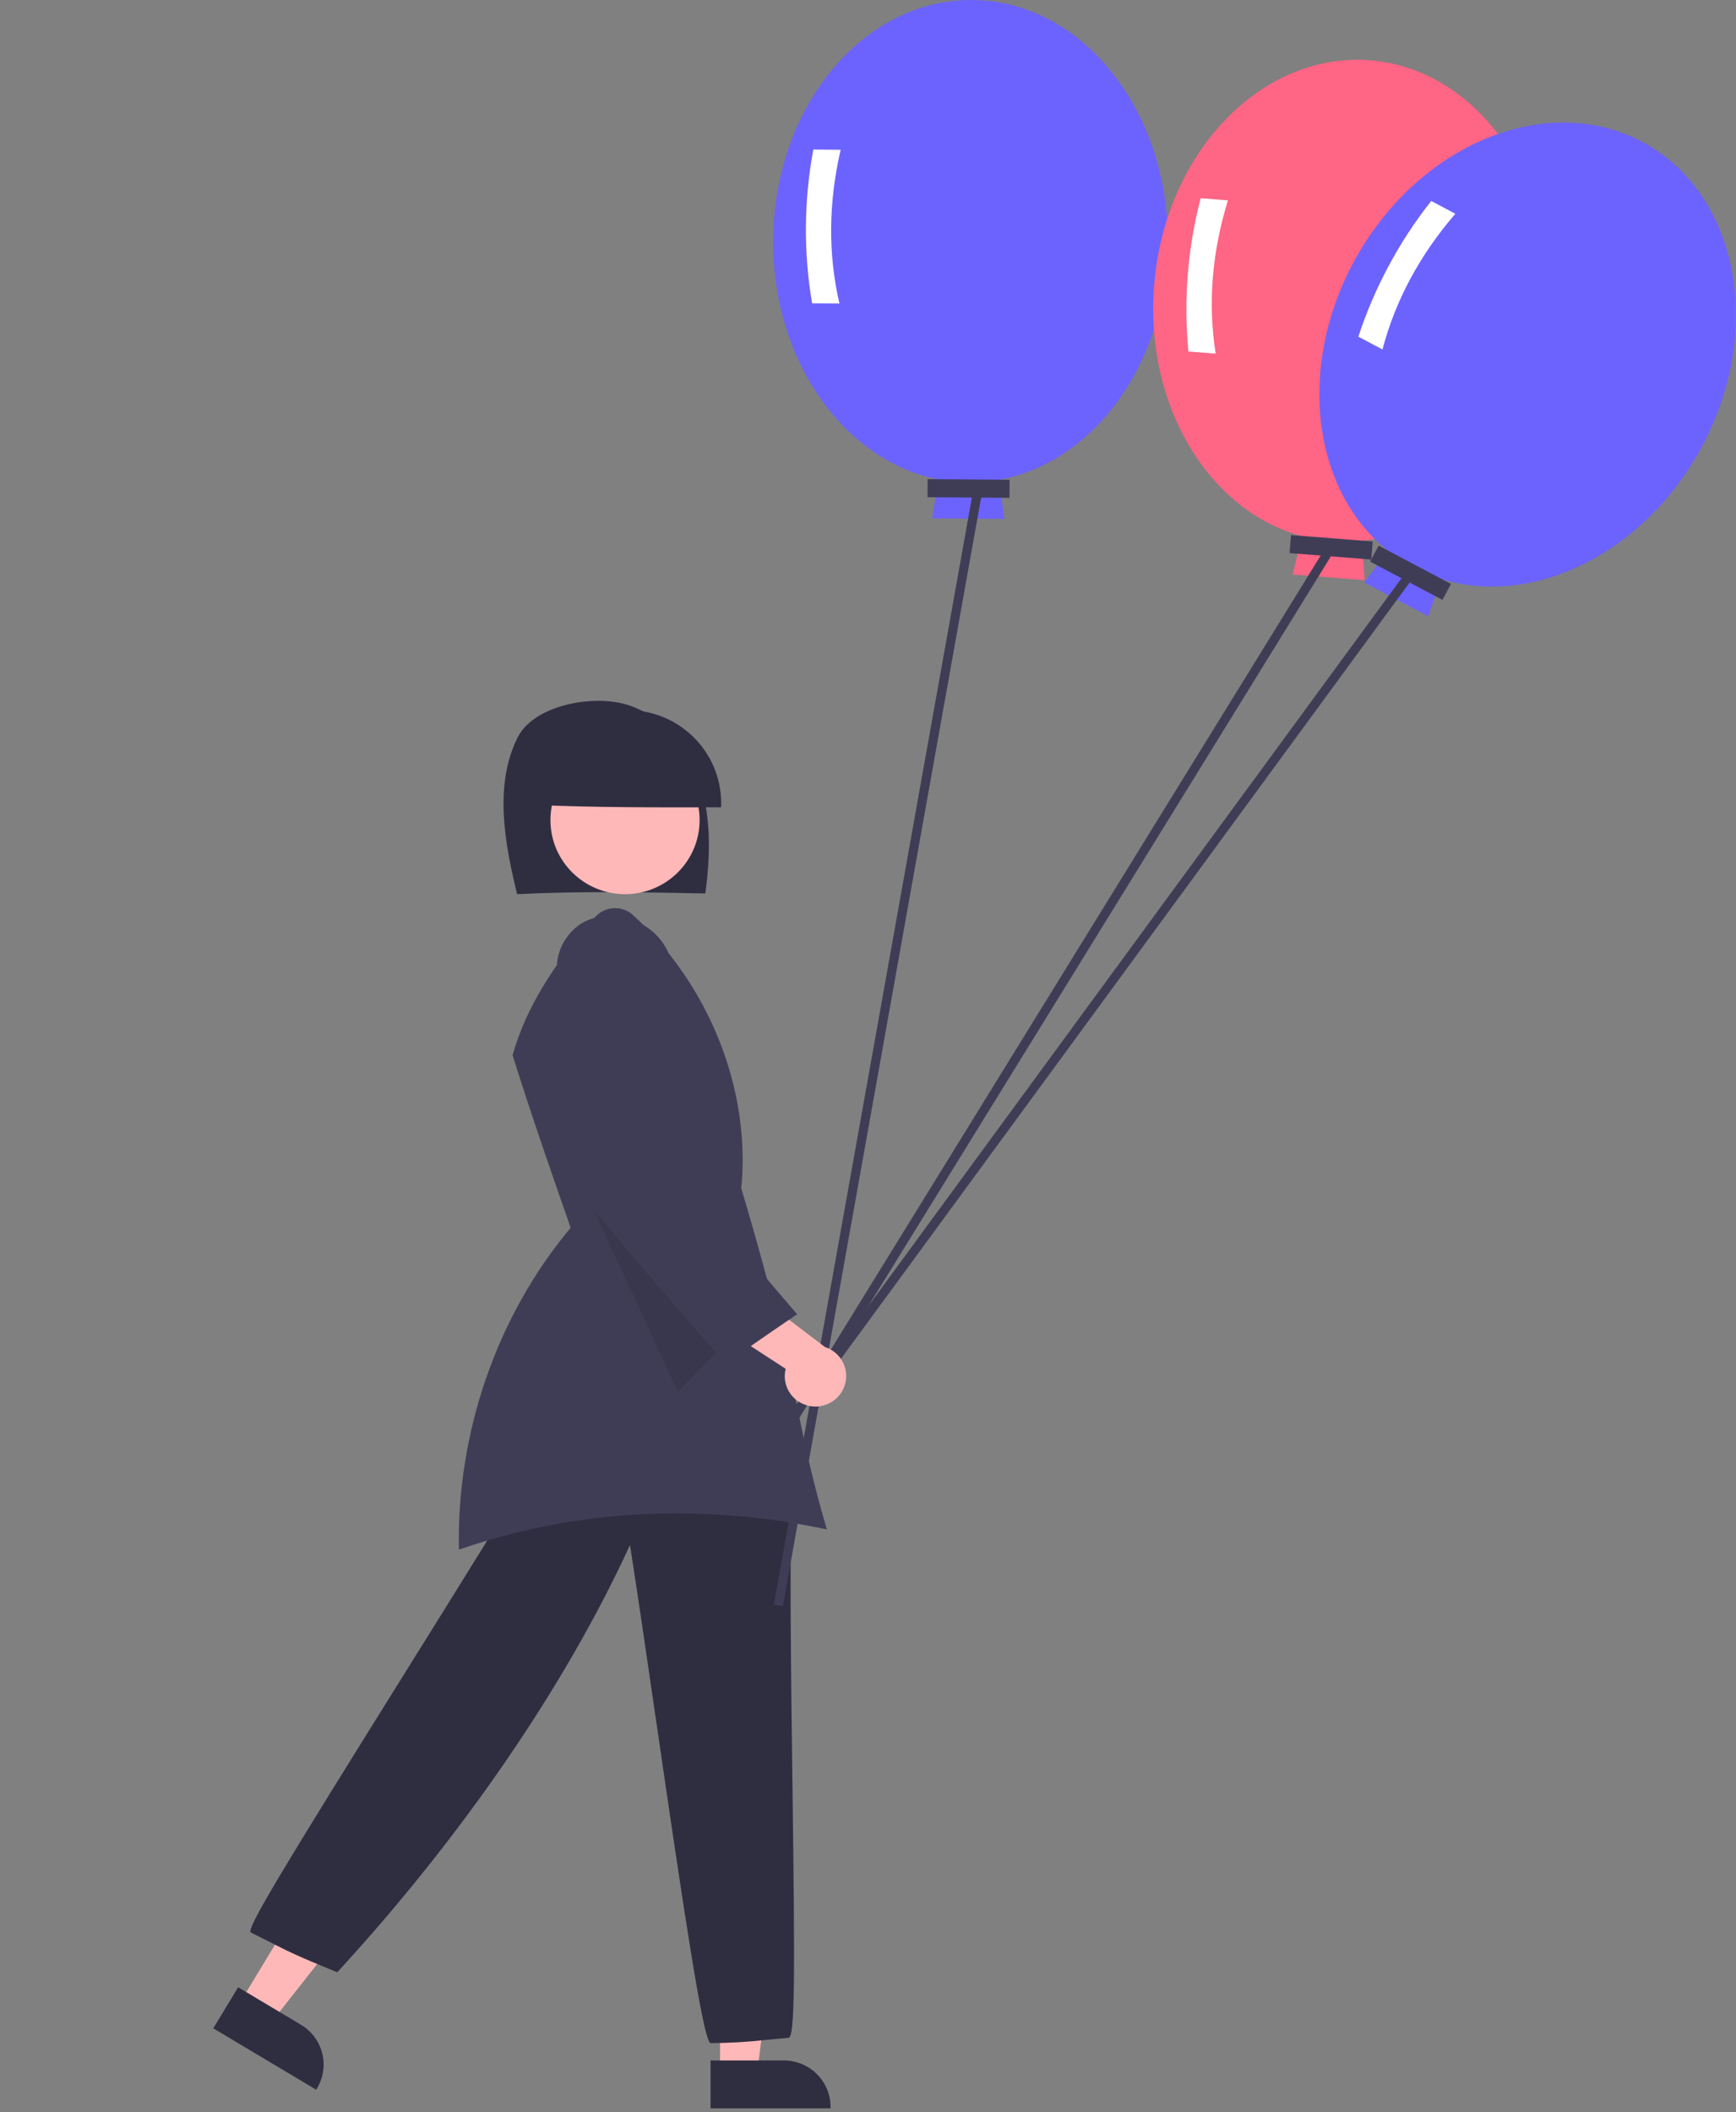 <svg width="351" height="427" viewBox="0 0 351 427" fill="none" xmlns="http://www.w3.org/2000/svg">
<rect x="0" y="0" width="351" height="427" fill="#808080" stroke="none"/>
<g id="undraw_Balloons_re_8ymj 1" clip-path="url(#clip0)">
<path id="Vector" d="M145.583 418.976H153.109L156.691 390.149H145.583V418.976Z" fill="#FFB8B8"/>
<path id="Vector_2" d="M143.663 416.535H158.485C160.989 416.538 163.39 417.527 165.161 419.286C166.932 421.044 167.928 423.428 167.931 425.915V426.22H143.663V416.535Z" fill="#2F2E41"/>
<path id="Vector_3" d="M48.529 404.814L54.98 408.663L73.001 385.786L63.48 380.105L48.529 404.814Z" fill="#FFB8B8"/>
<path id="Vector_4" d="M43.126 410.042L48.148 401.741L60.854 409.321C62.999 410.604 64.544 412.68 65.15 415.092C65.755 417.505 65.373 420.058 64.086 422.191L63.928 422.453L43.126 410.042Z" fill="#2F2E41"/>
<path id="Vector_5" d="M143.535 412.935C142.017 411.4 138.245 386.189 132.665 347.902C130.724 334.588 128.888 321.986 127.375 312.336C114.425 340.603 93.49 371.181 68.333 398.554L68.188 398.712L67.99 398.631C59.941 395.34 58.444 394.577 54.825 392.735C53.744 392.185 52.473 391.537 50.78 390.697L50.686 390.625C49.909 389.743 57 378.055 81.794 338.314C92.594 321.001 103.763 303.1 111.16 290.672L111.229 290.556L111.361 290.528C129.243 286.825 146.484 291.172 159.91 302.767L160.019 302.862L160.015 303.005C159.653 317.579 159.957 340.464 160.226 360.655C160.75 400.075 160.716 411.592 159.479 411.957L159.417 411.968C157.605 412.116 156.1 412.264 154.713 412.4C151.075 412.805 147.417 413.015 143.756 413.026L143.626 413.027L143.535 412.935Z" fill="#2F2E41"/>
<path id="Vector_6" d="M104.552 180.766C102.019 170.378 99.872 158.662 104.65 149.095C107.966 142.456 120.23 140.221 127.261 142.613C134.291 145.004 139.375 151.492 141.61 158.567C143.846 165.641 143.586 173.264 142.612 180.618C129.681 180.372 116.751 180.125 104.552 180.766Z" fill="#2F2E41"/>
<path id="Vector_7" d="M126.372 180.763C134.7 180.763 141.45 174.06 141.45 165.791C141.45 157.522 134.7 150.819 126.372 150.819C118.045 150.819 111.294 157.522 111.294 165.791C111.294 174.06 118.045 180.763 126.372 180.763Z" fill="#FFB8B8"/>
<path id="Vector_8" d="M107.94 162.707C107.892 160.187 108.354 157.683 109.3 155.344C110.246 153.005 111.655 150.879 113.445 149.092C115.235 147.305 117.368 145.893 119.718 144.94C122.068 143.988 124.586 143.514 127.124 143.547C129.662 143.581 132.168 144.12 134.491 145.134C136.815 146.147 138.91 147.614 140.652 149.448C142.393 151.281 143.746 153.444 144.629 155.807C145.513 158.169 145.909 160.684 145.794 163.202C132.888 163.229 119.983 163.257 107.94 162.707Z" fill="#2F2E41"/>
<path id="Vector_9" d="M167.183 309.193C164.403 299.774 163.018 293.182 161.418 285.569C159.226 275.132 156.741 263.303 149.895 240.274L149.878 240.217L149.884 240.158C151.822 220.185 143.373 198.99 127.833 184.844C126.79 183.969 125.451 183.52 124.087 183.589C122.723 183.657 121.437 184.238 120.488 185.214C111.746 194.963 106.252 204.094 103.692 213.131L103.637 213.326C107.286 224.988 111.371 236.708 115.323 248.047L115.379 248.209L115.269 248.341C100.474 266.03 92.291 289.674 92.784 313.276C106.945 308.361 121.847 305.884 136.848 305.95C147.047 305.952 157.217 307.04 167.183 309.193V309.193Z" fill="#3F3D56"/>
<path id="Vector_10" opacity="0.1" d="M114.763 233.148L137.032 281.292L149.755 268.505L114.763 233.148Z" fill="black"/>
<path id="drugibalon" d="M236.124 49.077C236.336 22.144 218.643 0.172 196.605 0.001C174.568 -0.17 156.531 21.525 156.32 48.458C156.128 72.876 170.653 93.215 189.79 96.928L188.469 104.792L203.093 104.905L201.896 97.022C221.089 93.606 235.932 73.494 236.124 49.077Z" fill="#6C63FF"/>
<path id="Vector_11" d="M169.724 61.364L164.199 61.321C162.45 51.024 162.532 40.501 164.444 30.232L169.969 30.275C167.493 41.006 167.412 51.368 169.724 61.364Z" fill="white"/>
<path id="Vector_12" d="M204.13 96.988L187.556 96.86L187.527 100.517L204.102 100.646L204.13 96.988Z" fill="#3F3D56"/>
<path id="trecibalon" d="M312.908 63.948C315.055 37.099 298.987 13.928 277.018 12.196C255.049 10.463 235.499 30.824 233.351 57.673C231.405 82.015 244.43 103.333 263.252 108.393L261.368 116.142L275.948 117.292L275.32 109.345C294.71 107.298 310.961 88.29 312.908 63.948Z" fill="#FF6584"/>
<path id="Vector_13" d="M245.794 71.497L240.286 71.062C239.281 60.667 240.12 50.178 242.765 40.07L248.273 40.505C245.032 51.032 244.206 61.363 245.794 71.497Z" fill="white"/>
<path id="Vector_14" d="M277.552 109.469L261.028 108.166L260.737 111.812L277.26 113.115L277.552 109.469Z" fill="#3F3D56"/>
<path id="Vector_15" d="M268.71 109.577L148.081 305.094L149.651 306.049L270.28 110.532L268.71 109.577Z" fill="#3F3D56"/>
<path id="prvibalon" d="M344.09 90.324C356.852 66.558 351.433 38.945 331.987 28.649C312.541 18.352 286.431 29.272 273.669 53.038C262.099 74.585 265.473 99.293 280.695 111.393L275.853 117.752L288.758 124.585L291.378 117.049C309.979 122.858 332.52 111.871 344.09 90.324Z" fill="#6C63FF"/>
<path id="Vector_16" d="M279.521 70.644L274.645 68.063C277.903 58.133 282.888 48.848 289.376 40.63L294.252 43.211C287.048 51.579 282.138 60.723 279.521 70.644Z" fill="white"/>
<path id="Vector_17" d="M293.374 118.048L278.748 110.304L277.015 113.531L291.641 121.275L293.374 118.048Z" fill="#3F3D56"/>
<path id="Vector_18" d="M284.09 115.908L148.243 301.322L149.733 302.398L285.58 116.984L284.09 115.908Z" fill="#3F3D56"/>
<path id="Vector_19" d="M196.854 98.621L156.477 324.381L158.29 324.7L198.667 98.941L196.854 98.621Z" fill="#3F3D56"/>
<path id="Vector_20" d="M164.412 284.323C163.512 284.26 162.636 284.003 161.847 283.568C161.058 283.134 160.374 282.533 159.844 281.807C159.314 281.082 158.951 280.25 158.78 279.37C158.608 278.49 158.634 277.584 158.853 276.715L140.504 264.776L150.969 260.287L166.79 272.312C168.236 272.775 169.46 273.749 170.231 275.049C171.002 276.35 171.266 277.885 170.973 279.366C170.68 280.846 169.851 282.169 168.641 283.082C167.432 283.996 165.927 284.437 164.412 284.323V284.323Z" fill="#FFB8B8"/>
<path id="Vector_21" d="M146.57 275.51C135.597 262.975 124.249 250.012 113.919 236.98L113.853 236.893L113.854 236.786C113.901 226.145 113.949 215.143 115.219 202.835C114.214 201.781 113.46 200.518 113.01 199.138C112.56 197.757 112.426 196.295 112.618 194.857C112.754 193.242 113.254 191.679 114.081 190.283C114.908 188.886 116.041 187.692 117.395 186.789C122.566 183.546 130.313 185.302 133.974 190.548C137.51 195.613 136.993 202.868 134.296 206.523L131.309 229.78L131.045 229.76L131.103 229.789L131.124 229.772L131.163 229.819L131.254 229.865C131.249 229.875 131.243 229.889 131.235 229.908C140.925 241.655 150.944 253.799 160.951 265.426L161.173 265.684L160.891 265.875C156.202 269.067 151.354 272.368 146.987 275.56L146.756 275.722L146.57 275.51Z" fill="#3F3D56"/>
</g>
<defs>
<clipPath id="clip0">
<rect width="351" height="427" fill="white"/>
</clipPath>
</defs>
</svg>

